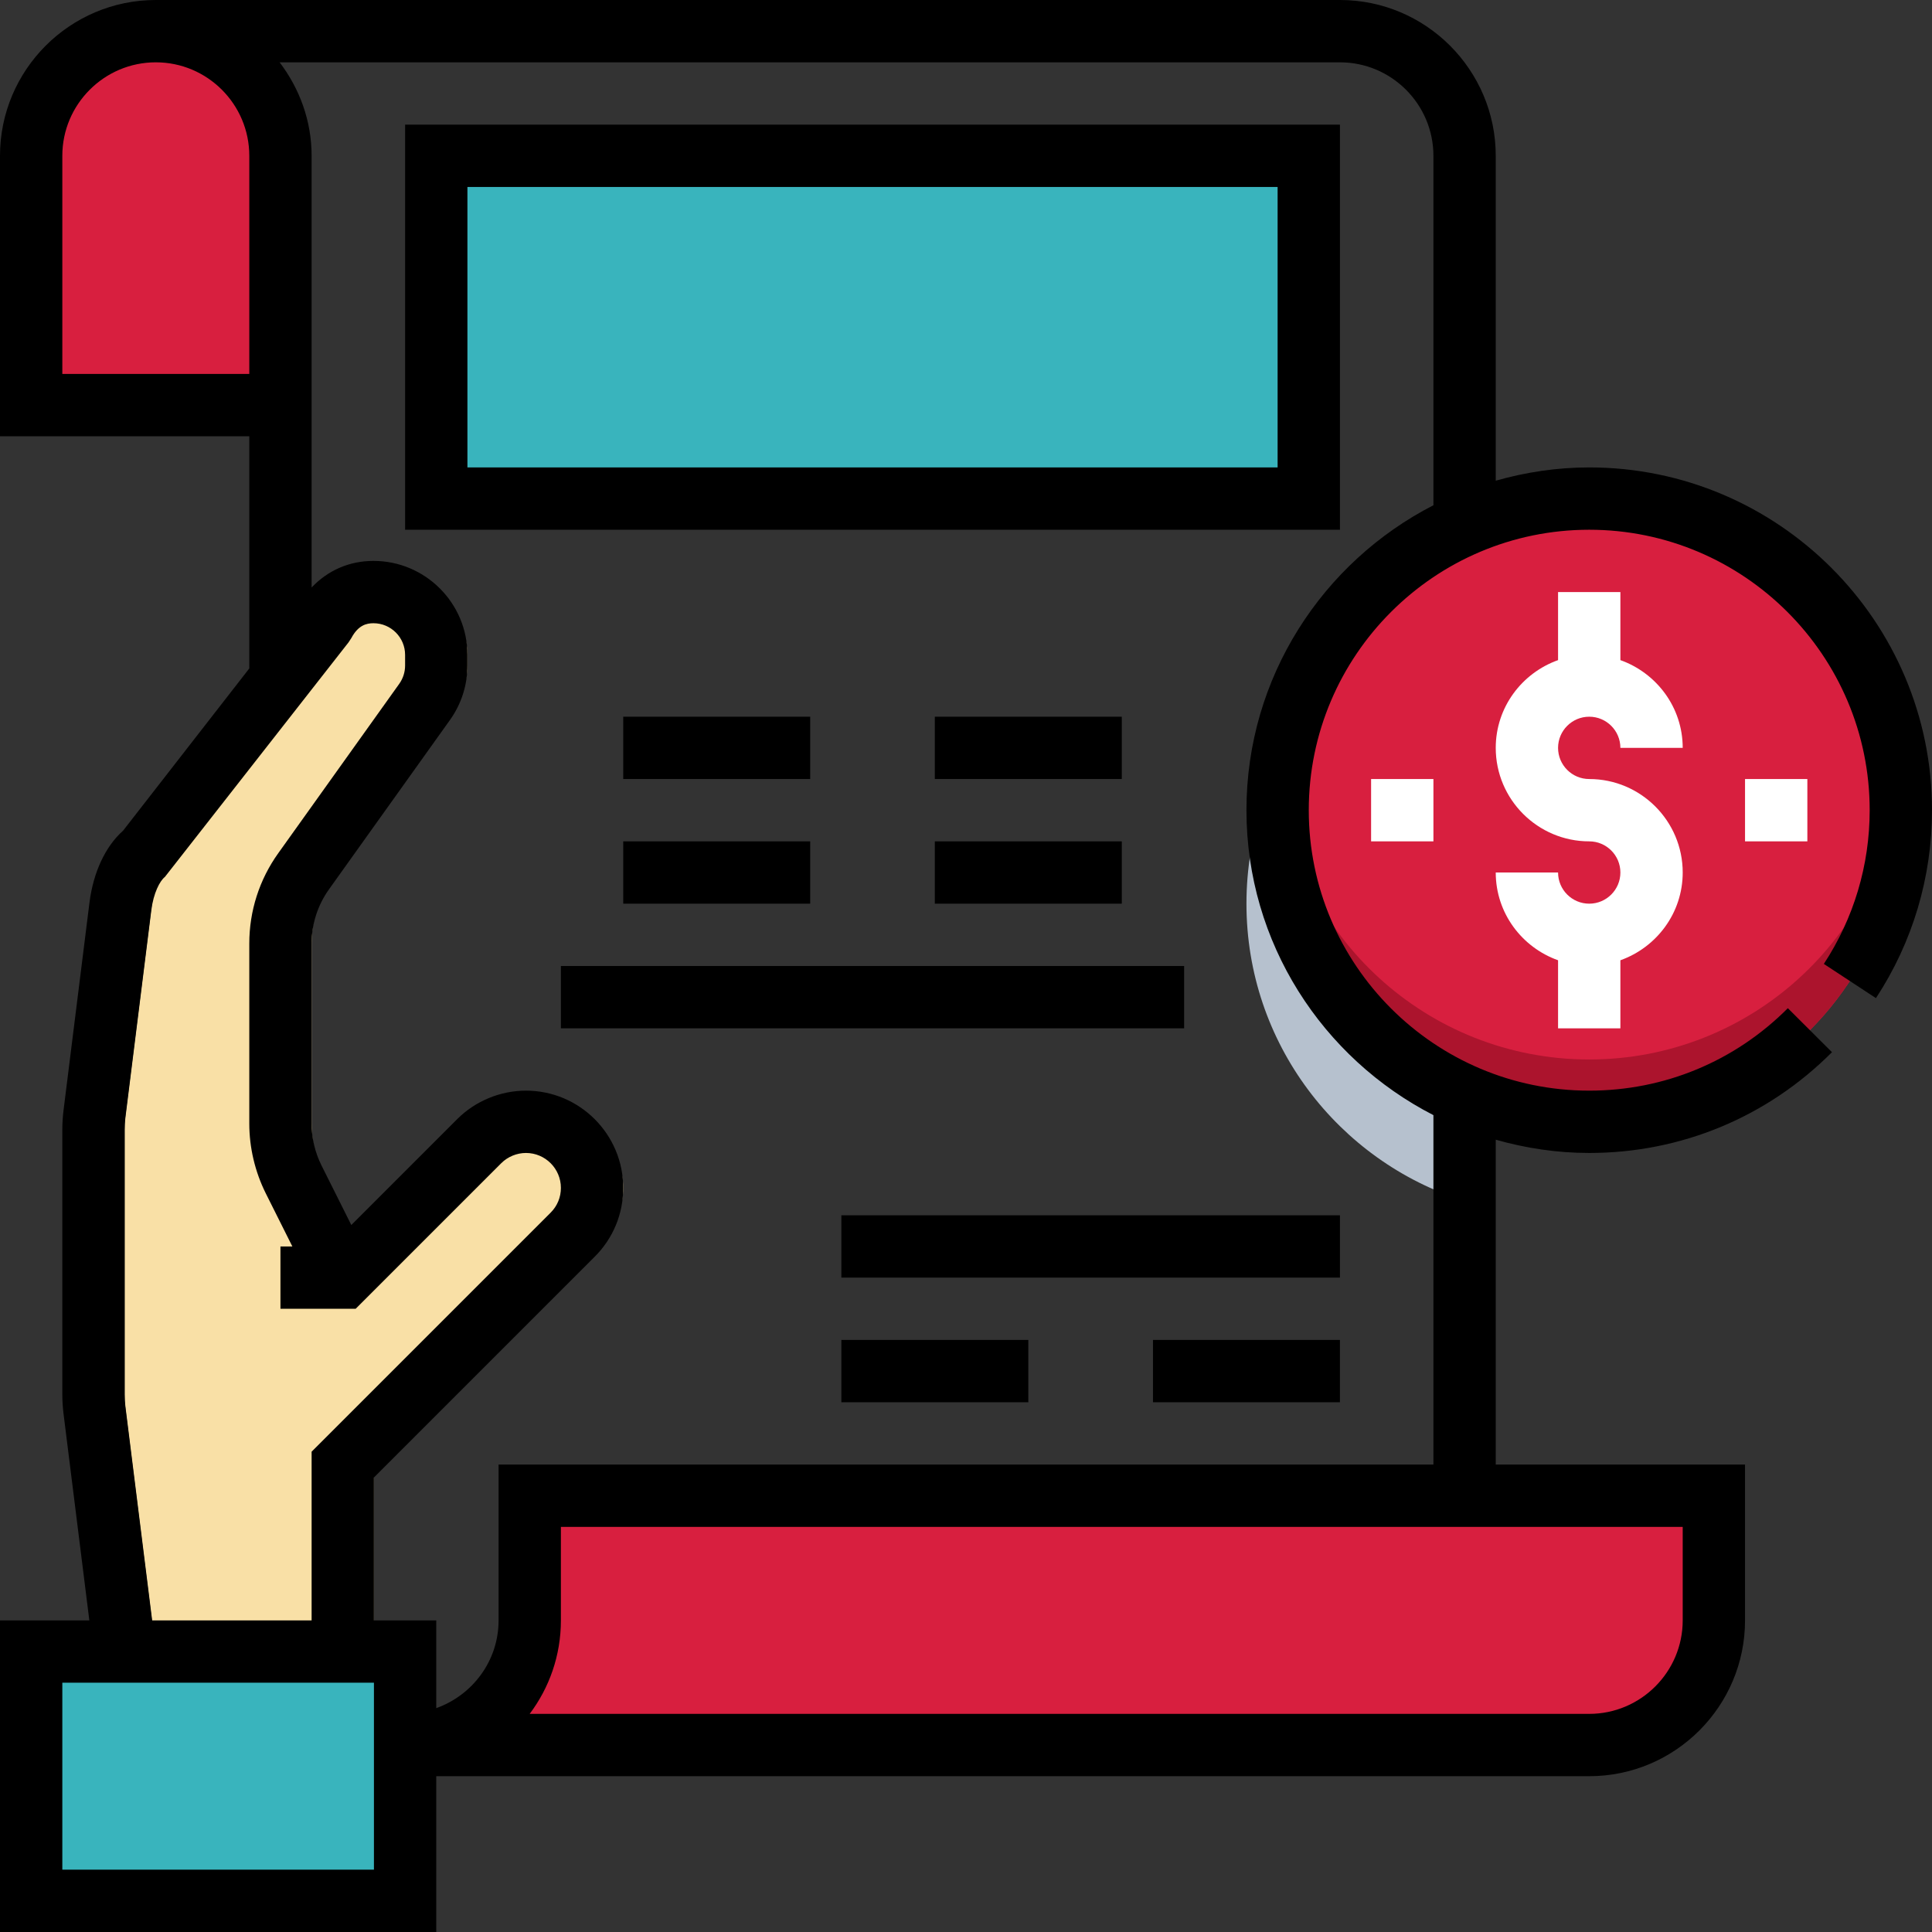 <?xml version="1.0" encoding="UTF-8" standalone="no"?><!-- Generator: Gravit.io --><svg xmlns="http://www.w3.org/2000/svg" xmlns:xlink="http://www.w3.org/1999/xlink" style="isolation:isolate" viewBox="0 0 496 496" width="496pt" height="496pt"><rect x="0" y="0" width="496" height="496" fill="#333333" stroke="none"/><defs><clipPath id="_clipPath_qKdgSpULVS4qMSiuElQc8kS8IAdBPqei"><rect width="496" height="496"/></clipPath></defs><g clip-path="url(#_clipPath_qKdgSpULVS4qMSiuElQc8kS8IAdBPqei)"><g><path d=" M 72 448 L 408 448 C 425.672 448 440 433.672 440 416 L 440 384 L 136 384 L 136 416 C 136 433.672 121.672 448 104 448 L 72 448 L 72 448 Z " fill="rgb(216,31,63)"/><path d=" M 72 104 L 8 104 L 8 40 C 8 22.328 22.328 8 40 8 L 40 8 C 57.672 8 72 22.328 72 40 L 72 104 L 72 104 Z " fill="rgb(216,31,63)"/></g><path d=" M 376 155.672 C 343.544 165.864 320 196.176 320 232 C 320 267.816 343.544 298.128 376 308.328 L 376 155.672 L 376 155.672 Z " fill="rgb(182,193,206)"/><circle vector-effect="non-scaling-stroke" cx="408" cy="208" r="80" fill="rgb(216,31,63)"/><path d=" M 408 272 C 366.52 272 332.416 240.424 328.4 200 C 328.144 202.632 328 205.296 328 208 C 328 252.184 363.816 288 408 288 C 452.184 288 488 252.184 488 208 C 488 205.296 487.856 202.632 487.6 200 C 483.584 240.424 449.48 272 408 272 Z " fill="rgb(172,20,45)"/><g><rect x="8" y="424" width="96" height="64" transform="matrix(1,0,0,1,0,0)" fill="rgb(57,180,189)"/><rect x="112" y="40" width="224" height="88" transform="matrix(1,0,0,1,0,0)" fill="rgb(57,180,189)"/></g><rect x="8" y="80" width="64" height="24" transform="matrix(1,0,0,1,0,0)" fill="rgb(216,31,63)"/><rect x="8" y="464" width="96" height="24" transform="matrix(1,0,0,1,0,0)" fill="rgb(57,180,189)"/><path d=" M 40 424 L 32.248 361.976 C 32.08 360.664 32 359.336 32 358.008 L 32 289.992 C 32 288.664 32.08 287.336 32.248 286.024 L 38.912 232.736 C 39.624 227.024 41.872 221.608 45.408 218.84 L 91.16 160 C 94.216 154.296 98.912 152 103.88 152 L 103.88 152 C 112.784 152 120 159.216 120 168.12 L 120 170.84 C 120 174.2 118.952 177.472 117 180.208 L 85.96 223.664 C 82.08 229.08 80 235.584 80 242.256 L 80 288.448 C 80 293.416 81.16 298.312 83.376 302.76 L 96 328 L 96 328 L 131.032 292.968 C 134.216 289.784 138.528 288 143.032 288 L 143.032 288 C 152.4 288 160 295.6 160 304.968 L 160 304.968 C 160 309.472 158.216 313.784 155.032 316.968 L 96 376 L 96 424 L 40 424 L 40 424 Z " fill="rgb(249,224,166)"/><path d=" M 104 136 L 344 136 L 344 32 L 104 32 L 104 136 L 104 136 Z  M 120 48 L 328 48 L 328 120 L 120 120 L 120 48 L 120 48 Z " fill="rgb(0,0,0)"/><rect x="144" y="248" width="160" height="16" transform="matrix(1,0,0,1,0,0)" fill="rgb(0,0,0)"/><rect x="160" y="184" width="48" height="16" transform="matrix(1,0,0,1,0,0)" fill="rgb(0,0,0)"/><rect x="240" y="184" width="48" height="16" transform="matrix(1,0,0,1,0,0)" fill="rgb(0,0,0)"/><rect x="160" y="216" width="48" height="16" transform="matrix(1,0,0,1,0,0)" fill="rgb(0,0,0)"/><rect x="240" y="216" width="48" height="16" transform="matrix(1,0,0,1,0,0)" fill="rgb(0,0,0)"/><rect x="216" y="312" width="128" height="16" transform="matrix(1,0,0,1,0,0)" fill="rgb(0,0,0)"/><rect x="296" y="344" width="48" height="16" transform="matrix(1,0,0,1,0,0)" fill="rgb(0,0,0)"/><rect x="216" y="344" width="48" height="16" transform="matrix(1,0,0,1,0,0)" fill="rgb(0,0,0)"/><path d=" M 408 184 C 412.416 184 416 187.592 416 192 L 432 192 C 432 181.584 425.288 172.784 416 169.472 L 416 152 L 400 152 L 400 169.472 C 390.712 172.784 384 181.584 384 192 C 384 205.232 394.768 216 408 216 C 412.416 216 416 219.592 416 224 C 416 228.408 412.416 232 408 232 C 403.584 232 400 228.408 400 224 L 384 224 C 384 234.416 390.712 243.216 400 246.528 L 400 264 L 416 264 L 416 246.528 C 425.288 243.216 432 234.416 432 224 C 432 210.768 421.232 200 408 200 C 403.584 200 400 196.408 400 192 C 400 187.592 403.584 184 408 184 Z " fill="rgb(255,255,255)"/><rect x="448" y="200" width="16" height="16" transform="matrix(1,0,0,1,0,0)" fill="rgb(255,255,255)"/><rect x="352" y="200" width="16" height="16" transform="matrix(1,0,0,1,0,0)" fill="rgb(255,255,255)"/><path d=" M 481.608 256.248 C 491.024 241.904 496 225.216 496 208 C 496 159.48 456.52 120 408 120 C 399.672 120 391.64 121.24 384 123.408 L 384 40 C 384 17.944 366.056 0 344 0 L 40 0 C 17.944 0 0 17.944 0 40 L 0 112 L 64 112 L 64 171.608 L 31.6 213.256 C 27.072 217.272 23.952 223.928 22.968 231.736 L 16.312 285.032 C 16.112 286.68 16 288.336 16 289.992 L 16 358.008 C 16 359.672 16.112 361.32 16.312 362.968 L 22.936 416 L 0 416 L 0 496 L 112 496 L 112 456 L 408 456 C 430.056 456 448 438.056 448 416 L 448 376 L 384 376 L 384 292.592 C 391.64 294.76 399.672 296 408 296 C 431.56 296 453.696 286.816 470.32 270.128 L 458.992 258.832 C 445.384 272.488 427.272 280 408 280 C 368.296 280 336 247.696 336 208 C 336 168.304 368.296 136 408 136 C 447.704 136 480 168.304 480 208 C 480 222.088 475.928 235.736 468.232 247.464 L 481.608 256.248 L 481.608 256.248 Z  M 16 96 L 16 40 C 16 26.768 26.768 16 40 16 C 53.232 16 64 26.768 64 40 L 64 96 L 16 96 L 16 96 Z  M 32.184 360.992 C 32.064 360 32 359 32 358.008 L 32 289.992 C 32 289 32.064 288 32.184 287.016 L 38.84 233.728 C 39.4 229.256 41.04 226.136 42.336 225.128 L 89.48 164.912 L 90.224 163.768 C 92.008 160.432 94.184 160 95.88 160 C 100.36 160 104 163.64 104 168.12 L 104 170.84 C 104 172.544 103.48 174.176 102.496 175.56 L 71.456 219.016 C 66.576 225.832 64 233.872 64 242.256 L 64 288.448 C 64 294.616 65.464 300.808 68.216 306.336 L 75.056 320 L 72 320 L 72 336 L 91.312 336 L 128.688 298.624 C 130.36 296.96 132.672 296 135.032 296 C 139.976 296 144 300.024 144 304.968 C 144 307.368 143.072 309.616 141.376 311.312 L 80 372.688 L 80 416 L 39.064 416 L 32.184 360.992 L 32.184 360.992 Z  M 96 480 L 16 480 L 16 432 L 96 432 L 96 480 L 96 480 Z  M 432 416 C 432 429.232 421.232 440 408 440 L 135.984 440 C 141.016 433.312 144 425 144 416 L 144 392 L 432 392 L 432 416 L 432 416 Z  M 320 208 C 320 242.112 339.552 271.688 368 286.288 L 368 376 L 128 376 L 128 416 C 128 426.416 121.288 435.216 112 438.528 L 112 416 L 96 416 L 96 379.312 L 152.688 322.624 C 157.408 317.912 160 311.64 160 304.968 C 160 291.2 148.8 280 135.032 280 C 128.456 280 122.024 282.664 117.376 287.312 L 90.192 314.496 L 82.528 299.184 C 80.872 295.864 80 292.152 80 288.448 L 80 242.256 C 80 237.224 81.544 232.408 84.472 228.304 L 115.512 184.848 C 118.448 180.744 120 175.896 120 170.832 L 120 168.112 C 120 154.824 109.176 144 95.88 144 C 89.672 144 84.144 146.44 80 150.832 L 80 40 C 80 30.96 76.872 22.704 71.792 16 L 344 16 C 357.232 16 368 26.768 368 40 L 368 129.712 C 339.552 144.312 320 173.888 320 208 Z " fill="rgb(0,0,0)"/></g></svg>